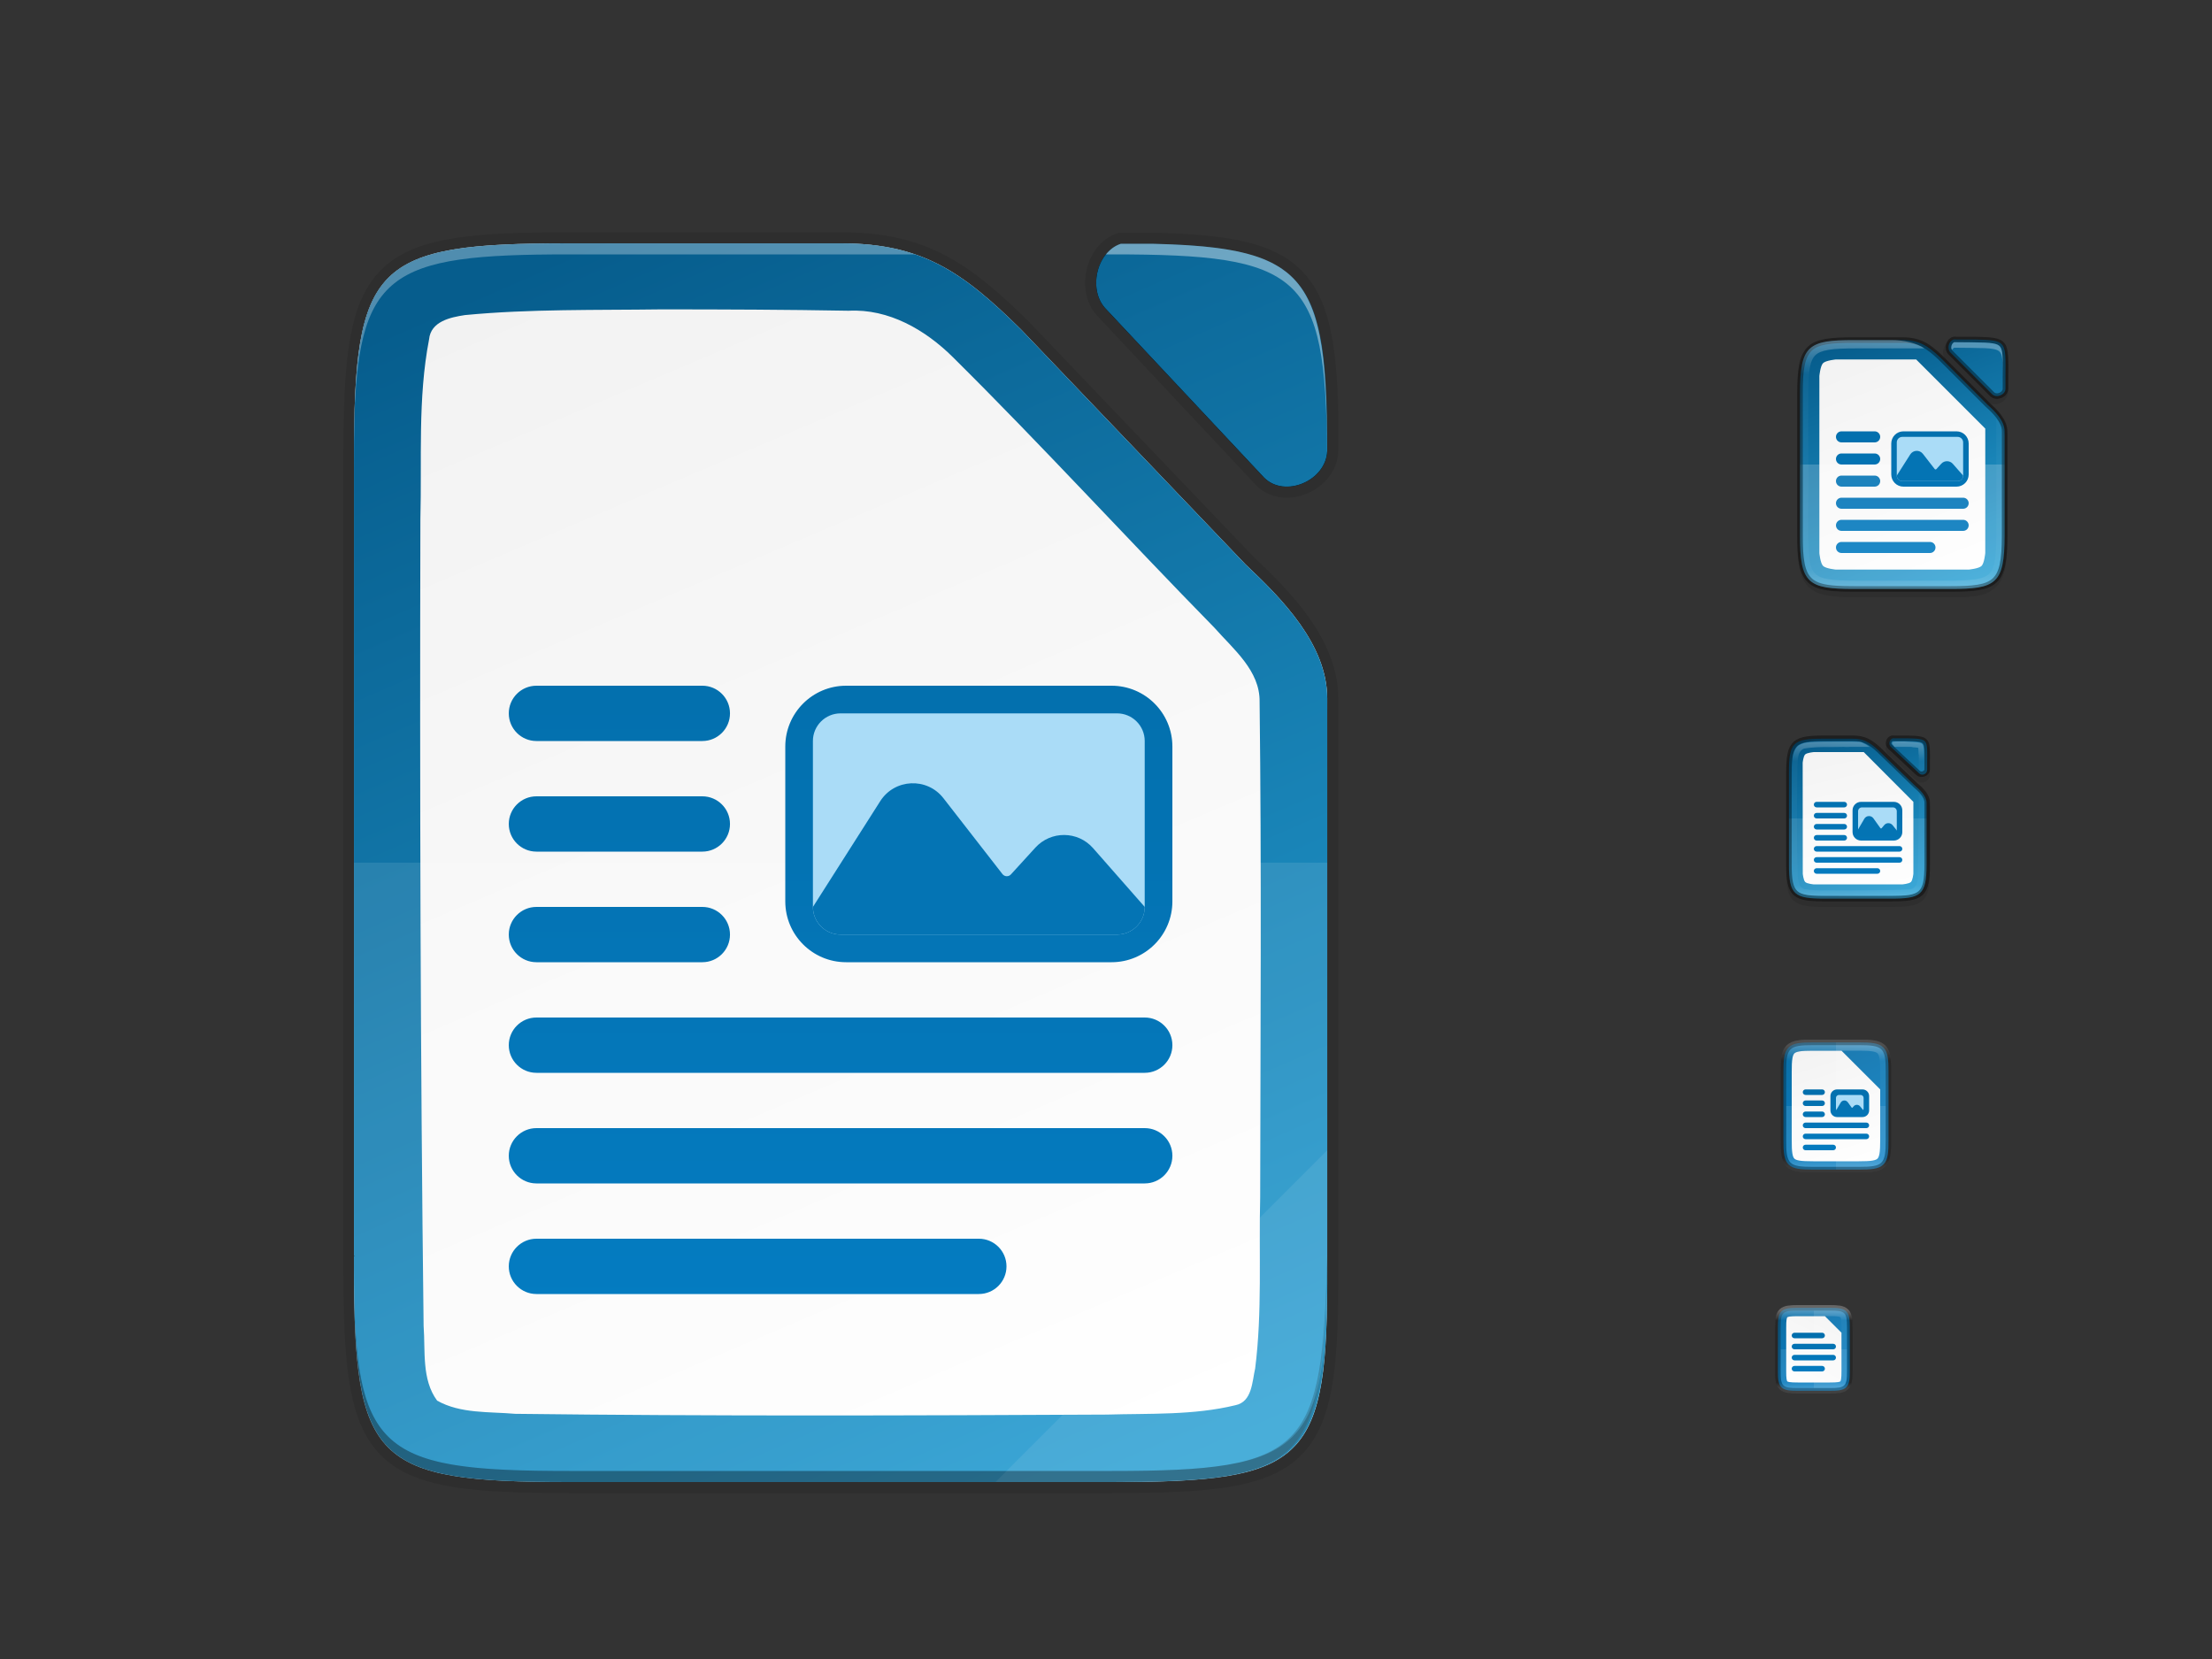 <?xml version="1.0" encoding="UTF-8" standalone="no"?>
<!DOCTYPE svg PUBLIC "-//W3C//DTD SVG 1.1//EN" "http://www.w3.org/Graphics/SVG/1.1/DTD/svg11.dtd">
<svg width="100%" height="100%" viewBox="0 0 400 300" version="1.1" xmlns="http://www.w3.org/2000/svg" xmlns:xlink="http://www.w3.org/1999/xlink" xml:space="preserve" xmlns:serif="http://www.serif.com/" style="fill-rule:evenodd;clip-rule:evenodd;">
    <rect x="0" y="0" width="400" height="300" fill="#333333" stroke="none"/>
    <g id="Icon">
        <g transform="matrix(1,0,0,1,-421,-292)">
            <path d="M763.288,425.996C763.205,425.996 763.132,426.003 763.071,426.011L763.034,426.017L762.997,426.029C761.976,426.334 761.642,427.697 762.45,428.398L762.45,428.4L767.54,433.166L767.546,433.17C767.987,433.562 768.582,433.568 769.054,433.389C769.526,433.209 769.971,432.794 769.995,432.199L769.995,430.834C770.001,429.797 770.02,429.012 769.977,428.379C769.935,427.745 769.834,427.23 769.505,426.826C769.176,426.421 768.676,426.233 768.075,426.14C767.474,426.047 766.723,426.029 765.714,426.008L763.438,426.008C763.39,426.003 763.343,425.996 763.288,425.996ZM756.03,425.998L751.075,426C748.276,426 746.5,426.102 745.356,427.133C745.114,427.352 744.925,427.608 744.768,427.877C744.757,427.897 744.712,427.955 744.657,428.064C744.566,428.245 744.486,428.437 744.419,428.641C744.352,428.842 744.294,429.059 744.245,429.291C744.196,429.521 744.158,429.762 744.126,430.019L744.126,430.021C744.061,430.537 744.026,431.112 744.01,431.758C744.003,432.08 743.999,432.42 744.001,432.781L744.001,449.221C743.999,449.58 744.002,449.919 744.01,450.242C744.026,450.888 744.061,451.464 744.126,451.98C744.158,452.238 744.196,452.479 744.245,452.709C744.342,453.169 744.476,453.576 744.657,453.935C744.838,454.296 745.07,454.611 745.356,454.869C745.5,454.998 745.657,455.112 745.823,455.213C746.156,455.415 746.532,455.563 746.952,455.674L746.952,455.676C748.001,455.951 749.326,456 751.075,456L762.93,456C763.626,456 764.253,455.99 764.821,455.963L764.823,455.963C765.062,455.951 765.281,455.934 765.493,455.916L765.497,455.916C765.503,455.915 765.549,455.912 765.587,455.91L765.6,455.91C765.616,455.909 765.615,455.91 765.634,455.908L765.636,455.908C766.15,455.859 766.61,455.785 767.024,455.678C767.23,455.624 767.43,455.562 767.62,455.486C767.809,455.411 767.985,455.323 768.149,455.224C768.315,455.125 768.471,455.012 768.614,454.885C768.743,454.77 768.855,454.645 768.956,454.519L768.983,454.492L768.999,454.472L769.005,454.464L769.007,454.46L769.015,454.452L769.023,454.439C769.023,454.439 769.031,454.423 769.035,454.415C769.038,454.411 769.044,454.407 769.046,454.403C769.046,454.404 769.039,454.406 769.038,454.407C769.048,454.389 769.056,454.377 769.064,454.361C769.058,454.373 769.054,454.384 769.052,454.388C769.147,454.256 769.24,454.119 769.318,453.968C769.41,453.789 769.49,453.599 769.558,453.4C769.627,453.199 769.684,452.987 769.734,452.761C769.784,452.534 769.825,452.295 769.859,452.042C769.89,451.813 769.913,451.57 769.933,451.323L769.935,451.321L769.935,451.317C769.934,451.336 769.94,451.308 769.945,451.235L769.945,451.233C769.947,451.203 769.949,451.171 769.945,451.227L769.945,451.223C769.986,450.659 770.002,450.034 770.004,449.333L770.004,438.141C769.997,436.58 768.683,435.451 767.736,434.637L767.726,434.629L767.724,434.627L761.013,428.153L761.005,428.147C759.462,426.756 758.211,425.996 756.031,425.996L756.03,425.998Z" style="fill-opacity:0.1;fill-rule:nonzero;"/>
        </g>
        <g transform="matrix(1,0,0,1,-421,-292)">
            <path d="M753.813,426.594C751.603,426.681 749.385,426.503 747.201,426.879C745.819,427.103 745.6,428.703 745.598,429.848C745.506,436.469 745.515,443.135 745.592,449.775C745.611,451.019 745.723,452.794 747.203,453.141C749.057,453.58 750.97,453.329 752.857,453.416C757.316,453.373 761.785,453.494 766.226,453.275C767.548,453.183 768.179,451.86 768.236,450.684C768.43,446.122 768.324,441.555 768.353,436.99C767.682,435.651 766.392,434.767 765.41,433.684C763.203,431.588 761.078,429.391 758.748,427.432C757.32,426.361 755.446,426.667 753.812,426.594L753.813,426.594Z" style="fill:url(#_Linear1);fill-rule:nonzero;"/>
        </g>
        <g transform="matrix(1,0,0,1,-421,-292)">
            <path d="M763.434,425.5C763.385,425.5 763.335,425.505 763.286,425.511C762.653,425.704 762.438,426.62 762.926,427.05L768.08,431.879C768.61,432.358 769.463,431.949 769.491,431.253L769.491,429.892C769.513,425.678 769.821,425.598 765.827,425.511L763.584,425.511C763.535,425.504 763.484,425.5 763.434,425.5ZM750.799,425.58C745.262,425.58 744.471,426.163 744.5,431.845L744.5,448.235C744.471,453.918 745.508,454.5 751.045,454.5L762.843,454.5C768.34,454.5 769.372,453.92 769.386,448.347L769.386,437.198C769.38,435.941 768.23,434.88 767.299,434.079L767.291,434.073L760.59,427.598C759.08,426.234 758.036,425.581 755.971,425.581L750.799,425.58ZM758.027,428L766.999,437L766.999,450C766.999,450 766.887,451.178 766.551,451.5C766.215,451.821 764.981,451.928 764.981,451.928L749.017,451.928C749.017,451.928 747.784,451.821 747.448,451.5C747.112,451.178 746.999,450 746.999,450L746.981,429.928C746.981,429.928 747.094,428.75 747.43,428.428C747.766,428.107 748.999,428 748.999,428L758.027,428Z" style="fill:url(#_Linear2);fill-rule:nonzero;"/>
        </g>
        <g transform="matrix(1,0,0,1,-421,-292)">
            <path d="M744.499,440L744.499,448.236C744.47,453.919 745.507,454.5 751.044,454.5L762.843,454.5C768.34,454.5 769.372,453.921 769.386,448.348L769.386,440L744.499,440Z" style="fill:white;fill-opacity:0.1;fill-rule:nonzero;"/>
        </g>
        <g transform="matrix(1,0,0,1,-421,-292)">
            <path d="M774.503,353.373C774.37,353.373 774.247,353.386 774.136,353.403L774.057,353.414L773.981,353.438C773.105,353.717 772.587,354.47 772.417,355.231C772.265,355.909 772.428,356.675 772.93,357.282L772.567,356.918L772.557,356.91L772.555,356.907L772.553,356.91C772.27,356.643 771.996,356.386 771.719,356.143L771.717,356.143L771.715,356.139L771.713,356.137L771.707,356.135C771.436,355.897 771.167,355.674 770.897,355.465L770.891,355.461C770.89,355.461 770.885,355.457 770.885,355.457C770.615,355.249 770.342,355.051 770.058,354.869L770.056,354.869L770.054,354.867L770.05,354.865C769.774,354.688 769.49,354.524 769.193,354.377L769.187,354.375C768.891,354.229 768.583,354.099 768.263,353.988L768.259,353.986L768.255,353.986C767.937,353.877 767.606,353.784 767.261,353.711L767.251,353.711C766.909,353.639 766.554,353.584 766.181,353.549L766.179,353.549C765.802,353.513 765.41,353.498 765.001,353.498L756.732,353.498C752.58,353.498 749.866,353.643 748.079,355.33C747.185,356.174 746.659,357.345 746.366,358.795C746.074,360.245 745.99,361.511 746.001,363.752L746.001,389.25C745.99,391.487 746.074,393.253 746.366,394.701C746.659,396.15 747.185,397.321 748.079,398.166C748.3,398.374 748.543,398.564 748.806,398.732L748.81,398.734L748.816,398.738C748.816,398.738 748.827,398.742 748.828,398.742C749.077,398.899 749.342,399.039 749.624,399.16L749.63,399.162C749.631,399.163 749.633,399.165 749.634,399.166L749.636,399.166C749.637,399.166 749.646,399.169 749.648,399.17C749.934,399.29 750.236,399.397 750.554,399.484L750.558,399.484C750.876,399.572 751.21,399.646 751.564,399.707L751.572,399.707C751.924,399.767 752.29,399.813 752.674,399.852L752.68,399.852C753.064,399.89 753.468,399.92 753.893,399.942L753.905,399.942L753.909,399.944C753.909,399.944 753.983,399.943 753.981,399.944C754.817,399.984 755.726,400 756.735,400L773.774,400C777.897,400 780.09,399.858 781.875,398.197C782.768,397.367 783.299,396.213 783.6,394.787C783.9,393.361 783.997,391.626 784.002,389.427L784.002,370.517C783.993,368.615 782.813,367.128 781.68,365.976C781.303,365.593 780.922,365.243 780.57,364.925L780.285,364.668L780.312,364.668L780.301,364.656L780.299,364.656L780.248,364.605C780.968,365.168 781.888,365.219 782.613,364.924C783.393,364.606 784.115,363.878 784.154,362.863L784.154,360.707C784.162,359.079 784.19,358.34 784.127,357.332C784.063,356.323 783.921,355.482 783.39,354.785C782.86,354.089 782.028,353.756 781.105,353.604C780.182,353.451 779.57,353.425 778.082,353.391L774.725,353.391C774.652,353.384 774.581,353.374 774.504,353.373L774.503,353.373ZM749.931,397.25C749.931,397.25 749.932,397.252 749.933,397.252C749.899,397.255 749.864,397.258 749.864,397.258C749.865,397.258 749.898,397.254 749.931,397.25ZM749.899,399.234C749.904,399.234 749.933,399.238 749.964,399.24C749.938,399.239 749.905,399.236 749.905,399.236L749.899,399.234Z" style="fill-opacity:0.1;fill-rule:nonzero;"/>
        </g>
        <g transform="matrix(1,0,0,1,-421,-292)">
            <path d="M746.096,529C745.377,529 744.794,529.014 744.26,529.104C743.726,529.193 743.192,529.38 742.783,529.787C742.375,530.194 742.187,530.73 742.098,531.266C742.009,531.801 741.997,532.386 742,533.107L742,539.898C741.997,540.617 742.009,541.201 742.098,541.734C742.187,542.27 742.375,542.806 742.783,543.213C743.192,543.62 743.726,543.807 744.26,543.896C744.794,543.986 745.377,544 746.096,544L751.904,544C752.623,544 753.205,543.986 753.738,543.896C754.272,543.807 754.806,543.619 755.213,543.211C755.62,542.803 755.807,542.268 755.897,541.734C755.986,541.201 756,540.619 756,539.898L756,533.102C756,532.381 755.986,531.799 755.897,531.266C755.807,530.732 755.62,530.197 755.213,529.789C754.806,529.381 754.272,529.193 753.738,529.104C753.205,529.014 752.623,529 751.904,529L746.096,529Z" style="fill-opacity:0.1;fill-rule:nonzero;"/>
        </g>
        <g transform="matrix(1,0,0,1,-421,-292)">
            <path d="M761.676,354.606C758.244,354.672 754.81,354.537 751.395,354.783C750.073,355.014 748.653,355.621 748.227,357.022C747.348,359.233 747.734,361.549 747.611,363.875C747.614,373.34 747.528,382.808 747.678,392.272C747.734,394.018 748.27,396.281 750.182,396.893C752.628,397.675 755.23,397.298 757.752,397.428C764.379,397.435 771.021,397.524 777.635,397.32C779.193,397.139 781.177,396.773 781.719,395.057C782.553,392.984 782.311,390.773 782.453,388.596C782.579,382.249 782.483,375.862 782.473,369.498C781.723,367.561 780.005,366.343 778.664,364.863C775.614,361.889 772.726,358.736 769.48,355.971C768.344,355.016 766.877,354.567 765.4,354.631C764.159,354.596 762.917,354.604 761.676,354.606Z" style="fill:url(#_Linear3);fill-rule:nonzero;"/>
        </g>
        <g transform="matrix(1,0,0,1,-421,-292)">
            <path d="M774.5,353.375C774.426,353.375 774.353,353.382 774.279,353.393C773.339,353.692 773.019,355.117 773.744,355.787L781.258,363.301C782.044,364.047 783.611,363.41 783.652,362.326L783.652,360.209C783.686,353.651 783.994,353.527 778.057,353.393L774.723,353.393C774.649,353.381 774.574,353.375 774.5,353.375ZM756.23,353.5C747.999,353.5 746.457,354.406 746.5,363.248L746.5,388.752C746.457,397.594 747.999,398.5 756.23,398.5L773.77,398.5C781.942,398.5 783.475,397.598 783.496,388.926L783.496,370.021C783.487,368.066 781.778,366.415 780.395,365.168L780.383,365.158L771.865,356.639C769.621,354.517 768.069,353.5 764.998,353.5L756.23,353.5ZM767.5,357L780,369.5L780,392C780,392 779.833,393.833 779.333,394.333C778.833,394.833 777,395 777,395L753,395C753,395 751.167,394.833 750.667,394.333C750.167,393.833 750,392 750,392L750,360C750,360 750.167,358.167 750.667,357.667C751.167,357.167 753,357 753,357L767.5,357Z" style="fill:url(#_Linear4);fill-rule:nonzero;"/>
        </g>
        <g transform="matrix(1,0,0,1,-421,-292)">
            <path d="M751.904,528.5C752.615,528.5 753.178,528.515 753.656,528.596C754.135,528.676 754.553,528.833 754.863,529.143C755.174,529.452 755.331,529.869 755.41,530.348C755.49,530.827 755.503,531.391 755.5,532.104L755.5,539.898C755.503,540.61 755.49,541.174 755.41,541.652C755.331,542.131 755.174,542.548 754.863,542.857C754.553,543.167 754.135,543.324 753.656,543.404C753.178,543.485 752.615,543.5 751.904,543.5L746.096,543.5C745.385,543.5 744.823,543.485 744.346,543.404C743.868,543.324 743.45,543.167 743.141,542.857C742.831,542.548 742.676,542.131 742.596,541.652C742.516,541.174 742.5,540.61 742.5,539.898L742.5,532.102C742.5,531.39 742.516,530.826 742.596,530.348C742.676,529.869 742.831,529.452 743.141,529.143C743.45,528.833 743.868,528.676 744.346,528.596C744.823,528.515 745.385,528.5 746.096,528.5L751.904,528.5Z" style="fill:url(#_Linear5);fill-rule:nonzero;"/>
        </g>
        <g transform="matrix(1,0,0,1,-421,-292)">
            <path d="M757.135,480.5C758.246,480.5 759.121,480.526 759.842,480.646C760.562,480.767 761.152,480.995 761.584,481.426C762.015,481.856 762.243,482.446 762.363,483.166C762.483,483.887 762.505,484.763 762.5,485.877L762.5,498.125C762.505,499.238 762.483,500.114 762.363,500.834C762.243,501.554 762.015,502.144 761.584,502.574C761.152,503.005 760.562,503.233 759.842,503.354C759.121,503.474 758.246,503.5 757.135,503.5L748.865,503.5C747.753,503.5 746.879,503.474 746.16,503.354C745.441,503.233 744.854,503.005 744.424,502.574C743.993,502.143 743.767,501.556 743.646,500.836C743.526,500.116 743.5,499.239 743.5,498.125L743.5,485.875C743.5,484.761 743.525,483.884 743.646,483.164C743.767,482.444 743.993,481.857 744.424,481.426C744.854,480.995 745.441,480.767 746.16,480.646C746.879,480.526 747.753,480.5 748.865,480.5L757.135,480.5Z" style="fill:url(#_Linear6);fill-rule:nonzero;"/>
        </g>
        <g transform="matrix(1,0,0,1,-421,-292)">
            <path d="M746.096,530C745.407,530 744.912,530.021 744.592,530.074C744.288,530.125 744.209,530.192 744.196,530.205C744.183,530.218 744.121,530.291 744.071,530.594C744.018,530.912 743.998,531.406 744.001,532.096L744.001,539.904C743.998,540.594 744.018,541.089 744.071,541.406C744.121,541.71 744.183,541.782 744.196,541.795C744.209,541.808 744.288,541.875 744.592,541.926C744.912,541.98 745.407,542 746.096,542L751.905,542C752.594,542 753.088,541.979 753.407,541.926C753.711,541.875 753.787,541.807 753.797,541.797C753.809,541.786 753.875,541.711 753.926,541.404C753.98,541.085 754,540.589 754,539.899L754,533L751,530L746.096,530Z" style="fill:url(#_Linear7);fill-rule:nonzero;"/>
        </g>
        <g transform="matrix(1,0,0,1,-421,-292)">
            <path d="M748.866,482C747.777,482 746.965,482.031 746.407,482.125C745.858,482.217 745.61,482.354 745.475,482.488C745.341,482.622 745.209,482.865 745.118,483.412C745.025,483.968 744.996,484.779 745.001,485.869L745.001,498.131C744.996,499.221 745.025,500.033 745.118,500.588C745.209,501.135 745.341,501.378 745.475,501.512C745.61,501.646 745.858,501.783 746.407,501.875C746.965,501.969 747.777,502 748.866,502L757.135,502C758.224,502 759.036,501.969 759.592,501.875C760.139,501.783 760.38,501.648 760.514,501.514C760.648,501.379 760.783,501.137 760.876,500.588C760.969,500.03 761.001,499.216 761.001,498.125L761.001,489L754,482L748.866,482Z" style="fill:url(#_Linear8);fill-rule:nonzero;"/>
        </g>
        <g transform="matrix(1,0,0,1,-421,-292)">
            <path d="M744,492L744,498.125C743.979,502.546 744.454,503 748.866,503L757.135,503C761.547,503 762,502.546 762,498.125L762,492L744,492Z" style="fill:white;fill-opacity:0.1;fill-rule:nonzero;"/>
        </g>
        <g transform="matrix(1,0,0,1,-421,-292)">
            <path d="M749,529L749,543L751.905,543C754.712,543 755,542.712 755,539.898L755,532.102C755,529.288 754.712,529 751.905,529L749,529Z" style="fill:white;fill-opacity:0.1;fill-rule:nonzero;"/>
        </g>
        <g transform="matrix(1,0,0,1,-421,-292)">
            <path d="M743,536L743,539.898C742.987,542.712 743.288,543 746.096,543L751.905,543C754.712,543 755,542.712 755,539.898L755,536L743,536Z" style="fill:white;fill-opacity:0.1;fill-rule:nonzero;"/>
        </g>
        <g transform="matrix(1,0,0,1,-421,-292)">
            <path d="M753,480.5L753,503.5L757.135,503.5C758.246,503.5 759.122,503.474 759.842,503.354C760.562,503.233 761.152,503.005 761.584,502.574C762.016,502.144 762.244,501.554 762.363,500.834C762.483,500.114 762.505,499.238 762.5,498.125L762.5,485.877C762.505,484.763 762.483,483.887 762.363,483.166C762.244,482.446 762.016,481.856 761.584,481.426C761.152,480.995 760.562,480.767 759.842,480.646C759.122,480.526 758.246,480.5 757.135,480.5L753,480.5Z" style="fill:white;fill-opacity:0.1;fill-rule:nonzero;"/>
        </g>
        <g transform="matrix(1,0,0,1,-421,-292)">
            <path d="M746.501,376L746.501,388.752C746.458,397.594 748,398.5 756.231,398.5L773.77,398.5C781.943,398.5 783.476,397.598 783.497,388.926L783.497,376L746.501,376Z" style="fill:white;fill-opacity:0.1;fill-rule:nonzero;"/>
        </g>
        <g transform="matrix(1,0,0,1,-421,-292)">
            <path d="M754,370C753.448,370 753,370.448 753,371C753,371.552 753.448,372 754,372L760,372C760.553,372 761,371.552 761,371C761,370.448 760.553,370 760,370L754,370ZM754,374C753.448,374 753,374.448 753,375C753,375.552 753.448,376 754,376L760,376C760.553,376 761,375.552 761,375C761,374.448 760.553,374 760,374L754,374ZM754,378C753.448,378 753,378.448 753,379C753,379.552 753.448,380 754,380L760,380C760.553,380 761,379.552 761,379C761,378.448 760.553,378 760,378L754,378ZM754,382C753.448,382 753,382.448 753,383C753,383.552 753.448,384 754,384L776,384C776.553,384 777,383.552 777,383C777,382.448 776.553,382 776,382L754,382ZM754,386C753.448,386 753,386.448 753,387C753,387.552 753.448,388 754,388L776,388C776.553,388 777,387.552 777,387C777,386.448 776.553,386 776,386L754,386ZM754,390C753.448,390 753,390.448 753,391C753,391.552 753.448,392 754,392L770,392C770.553,392 771,391.552 771,391C771,390.448 770.553,390 770,390L754,390Z" style="fill:url(#_Linear9);fill-rule:nonzero;"/>
        </g>
        <g transform="matrix(1,0,0,1,-421,-292)">
            <path d="M747,376L747,388.252C746.957,397.094 747.907,398 756.731,398L773.27,398C782.094,398 783,397.094 783,388.252L783,376L747,376Z" style="fill:white;fill-opacity:0.1;fill-rule:nonzero;"/>
        </g>
        <g transform="matrix(1,0,0,1,-421,-292)">
            <path d="M749.5,437C749.223,437 749,437.224 749,437.5C749,437.776 749.223,438 749.5,438L754.5,438C754.776,438 755,437.776 755,437.5C755,437.224 754.776,437 754.5,437L749.5,437ZM749.5,439C749.223,439 749,439.224 749,439.5C749,439.776 749.223,440 749.5,440L754.5,440C754.776,440 755,439.776 755,439.5C755,439.224 754.776,439 754.5,439L749.5,439ZM749.5,441C749.223,441 749,441.224 749,441.5C749,441.776 749.223,442 749.5,442L754.5,442C754.776,442 755,441.776 755,441.5C755,441.224 754.776,441 754.5,441L749.5,441ZM749.5,443C749.223,443 749,443.224 749,443.5C749,443.776 749.223,444 749.5,444L754.5,444C754.776,444 755,443.776 755,443.5C755,443.224 754.776,443 754.5,443L749.5,443ZM749.5,445C749.223,445 749,445.224 749,445.5C749,445.776 749.223,446 749.5,446L764.5,446C764.776,446 765,445.776 765,445.5C765,445.224 764.776,445 764.5,445L749.5,445ZM749.5,447C749.223,447 749,447.224 749,447.5C749,447.776 749.223,448 749.5,448L764.5,448C764.776,448 765,447.776 765,447.5C765,447.224 764.776,447 764.5,447L749.5,447ZM749.5,449C749.223,449 749,449.224 749,449.5C749,449.776 749.223,450 749.5,450L760.5,450C760.776,450 761,449.776 761,449.5C761,449.224 760.776,449 760.5,449L749.5,449Z" style="fill:url(#_Linear10);fill-rule:nonzero;"/>
        </g>
        <g transform="matrix(1,0,0,1,-421,-292)">
            <path d="M747.5,489C747.224,489 747,489.224 747,489.5C747,489.776 747.224,490 747.5,490L750.5,490C750.777,490 751,489.776 751,489.5C751,489.224 750.777,489 750.5,489L747.5,489ZM747.5,491C747.224,491 747,491.224 747,491.5C747,491.776 747.224,492 747.5,492L750.5,492C750.777,492 751,491.776 751,491.5C751,491.224 750.777,491 750.5,491L747.5,491ZM747.5,493C747.224,493 747,493.224 747,493.5C747,493.776 747.224,494 747.5,494L750.5,494C750.777,494 751,493.776 751,493.5C751,493.224 750.777,493 750.5,493L747.5,493ZM747.5,495C747.224,495 747,495.224 747,495.5C747,495.776 747.224,496 747.5,496L758.5,496C758.777,496 759,495.776 759,495.5C759,495.224 758.777,495 758.5,495L747.5,495ZM747.5,497C747.224,497 747,497.224 747,497.5C747,497.776 747.224,498 747.5,498L758.5,498C758.777,498 759,497.776 759,497.5C759,497.224 758.777,497 758.5,497L747.5,497ZM747.5,499C747.224,499 747,499.224 747,499.5C747,499.776 747.224,500 747.5,500L752.5,500C752.777,500 753,499.776 753,499.5C753,499.224 752.777,499 752.5,499L747.5,499Z" style="fill:url(#_Linear11);fill-rule:nonzero;"/>
        </g>
        <g transform="matrix(1,0,0,1,-421,-292)">
            <path d="M745.5,533C745.224,533 745,533.224 745,533.5C745,533.776 745.224,534 745.5,534L750.5,534C750.777,534 751,533.776 751,533.5C751,533.224 750.777,533 750.5,533L745.5,533ZM745.5,535C745.224,535 745,535.224 745,535.5C745,535.776 745.224,536 745.5,536L752.5,536C752.777,536 753,535.776 753,535.5C753,535.224 752.777,535 752.5,535L745.5,535ZM745.5,537C745.224,537 745,537.224 745,537.5C745,537.776 745.224,538 745.5,538L752.5,538C752.777,538 753,537.776 753,537.5C753,537.224 752.777,537 752.5,537L745.5,537ZM745.5,539C745.224,539 745,539.224 745,539.5C745,539.776 745.224,540 745.5,540L750.5,540C750.777,540 751,539.776 751,539.5C751,539.224 750.777,539 750.5,539L745.5,539Z" style="fill:url(#_Linear12);fill-rule:nonzero;"/>
        </g>
        <g transform="matrix(1,0,0,1,-421,-292)">
            <path d="M756.232,353.5C752.117,353.5 749.673,353.727 748.264,355.059C747.976,355.33 747.742,355.66 747.535,356.031C747.488,356.115 747.434,356.188 747.391,356.277C747.39,356.278 747.391,356.279 747.391,356.279C747.274,356.521 747.172,356.783 747.082,357.068C746.992,357.354 746.912,357.662 746.846,357.994C746.779,358.326 746.723,358.682 746.678,359.064C746.586,359.829 746.536,360.697 746.514,361.682C746.503,362.174 746.499,362.695 746.502,363.248L746.502,388.752C746.499,389.305 746.503,389.826 746.514,390.318C746.536,391.303 746.586,392.171 746.678,392.936C746.723,393.318 746.779,393.674 746.846,394.006C746.979,394.67 747.158,395.238 747.391,395.723C747.624,396.207 747.911,396.608 748.264,396.941C748.44,397.108 748.632,397.257 748.842,397.391C749.261,397.658 749.751,397.863 750.318,398.02C750.319,398.02 750.319,398.019 750.32,398.02C751.742,398.411 753.661,398.5 756.232,398.5L773.771,398.5C774.793,398.5 775.711,398.485 776.535,398.443C776.876,398.426 777.19,398.401 777.5,398.373C777.565,398.367 777.638,398.366 777.701,398.359C777.702,398.359 777.704,398.36 777.705,398.359C778.436,398.287 779.08,398.179 779.645,398.025C779.927,397.948 780.191,397.86 780.436,397.758C780.68,397.655 780.906,397.538 781.115,397.406C781.324,397.275 781.516,397.129 781.692,396.965C781.847,396.82 781.988,396.657 782.119,396.484C782.136,396.462 782.157,396.445 782.174,396.422C782.175,396.42 782.177,396.418 782.178,396.416C782.322,396.218 782.45,396.001 782.567,395.766C782.684,395.527 782.787,395.269 782.879,394.988C782.971,394.708 783.051,394.406 783.119,394.08C783.188,393.754 783.245,393.404 783.293,393.029C783.336,392.695 783.368,392.332 783.397,391.957C783.4,391.912 783.407,391.872 783.41,391.826C783.411,391.82 783.41,391.813 783.41,391.807C783.469,390.956 783.496,390.002 783.498,388.926L783.498,370.021C783.489,368.066 781.781,366.415 780.397,365.168L780.385,365.158L771.867,356.639C769.623,354.517 768.071,353.5 765,353.5L756.232,353.5Z" style="fill:none;fill-rule:nonzero;stroke:black;stroke-opacity:0.4;stroke-width:1px;"/>
        </g>
        <g transform="matrix(1,0,0,1,-421,-292)">
            <path d="M774.499,353.375C774.425,353.375 774.352,353.382 774.279,353.393C773.338,353.693 773.019,355.116 773.744,355.786L781.258,363.301C782.044,364.047 783.611,363.41 783.652,362.327L783.652,360.209C783.686,353.651 783.995,353.528 778.058,353.393L774.722,353.393C774.649,353.382 774.573,353.375 774.499,353.375Z" style="fill:none;fill-rule:nonzero;stroke:black;stroke-opacity:0.4;stroke-width:1px;"/>
        </g>
        <g transform="matrix(1,0,0,1,-421,-292)">
            <path d="M756.232,353.5C748.001,353.5 746.459,354.406 746.502,363.248L746.502,388.752C746.459,397.594 748.001,398.5 756.232,398.5L773.772,398.5C781.944,398.5 783.477,397.598 783.498,388.926L783.498,371.022C783.492,369.808 782.832,368.712 782,367.756L782,388.252C782,390.445 781.939,392.123 781.734,393.34C781.53,394.557 781.206,395.264 780.736,395.734C780.267,396.205 779.562,396.53 778.348,396.734C777.133,396.939 775.458,397 773.27,397L756.73,397C754.542,397 752.865,396.939 751.647,396.734C750.428,396.53 749.718,396.205 749.246,395.734C748.775,395.264 748.45,394.558 748.248,393.342C748.046,392.126 747.989,390.448 748,388.256L748,363.744C747.989,361.552 748.046,359.874 748.248,358.658C748.45,357.442 748.775,356.736 749.246,356.266C749.718,355.795 750.43,355.47 751.648,355.266C752.867,355.061 754.542,355 756.73,355L769,355C767.598,353.999 765.201,353.5 763.078,353.5L756.232,353.5Z" style="fill:url(#_Linear13);fill-rule:nonzero;"/>
        </g>
        <g transform="matrix(1,0,0,1,-421,-292)">
            <path d="M774.356,353.877L774.211,353.998C773.922,354.241 773.778,354.747 773.893,355.109C773.9,355.131 773.963,355.203 774.008,355.26C774.064,355.159 774.129,355.067 774.211,354.998L774.356,354.877L777.074,354.902C779.782,354.928 780.584,354.962 781.34,355.088C782.707,355.316 783.018,355.746 783.131,357.562C783.155,357.956 783.163,359.115 783.166,360.199C783.173,358.732 783.166,357.119 783.131,356.562C783.018,354.746 782.707,354.316 781.34,354.088C780.584,353.962 779.782,353.928 777.074,353.902L774.356,353.877Z" style="fill:white;fill-opacity:0.3;fill-rule:nonzero;"/>
        </g>
        <g transform="matrix(1,0,0,1,-421,-292)">
            <path d="M748.866,481C744.454,481 743.979,481.453 744.001,485.874L744.001,498.126C743.979,502.547 744.454,503 748.866,503L757.135,503C761.547,503 762.001,502.547 762.001,498.126L762.001,485.874C762.001,481.453 761.547,481 757.135,481L748.866,481Z" style="fill:none;fill-rule:nonzero;stroke:url(#_Linear14);stroke-width:2px;"/>
        </g>
        <g transform="matrix(1,0,0,1,-421,-292)">
            <path d="M748.866,480.5C747.754,480.5 746.879,480.526 746.159,480.646C745.439,480.767 744.848,480.995 744.417,481.426C743.985,481.856 743.757,482.446 743.637,483.166C743.517,483.887 743.495,484.763 743.501,485.877L743.501,498.125C743.496,499.238 743.517,500.114 743.637,500.834C743.757,501.554 743.985,502.144 744.417,502.574C744.848,503.005 745.439,503.233 746.159,503.354C746.879,503.474 747.754,503.5 748.866,503.5L757.135,503.5C758.247,503.5 759.122,503.474 759.84,503.354C760.559,503.233 761.147,503.005 761.577,502.574C762.007,502.143 762.233,501.556 762.354,500.836C762.475,500.116 762.5,499.239 762.5,498.125L762.5,485.875C762.5,484.761 762.475,483.884 762.354,483.164C762.233,482.444 762.007,481.857 761.577,481.426C761.147,480.995 760.559,480.767 759.84,480.646C759.122,480.526 758.247,480.5 757.135,480.5L748.866,480.5Z" style="fill:none;fill-rule:nonzero;stroke:black;stroke-opacity:0.3;stroke-width:1px;"/>
        </g>
        <g transform="matrix(1,0,0,1,-421,-292)">
            <path d="M746.096,528.5C745.386,528.5 744.823,528.515 744.344,528.596C743.866,528.676 743.448,528.833 743.137,529.143C742.827,529.452 742.67,529.869 742.59,530.348C742.511,530.827 742.497,531.391 742.501,532.104L742.501,539.898C742.498,540.61 742.511,541.174 742.59,541.652C742.67,542.131 742.827,542.548 743.137,542.857C743.448,543.167 743.866,543.324 744.344,543.404C744.823,543.485 745.386,543.5 746.096,543.5L751.905,543.5C752.615,543.5 753.177,543.485 753.655,543.404C754.132,543.324 754.551,543.167 754.86,542.857C755.169,542.548 755.325,542.131 755.405,541.652C755.485,541.174 755.501,540.61 755.501,539.898L755.501,532.102C755.501,531.39 755.485,530.826 755.405,530.348C755.325,529.869 755.169,529.452 754.86,529.143C754.551,528.833 754.132,528.676 753.655,528.596C753.177,528.515 752.615,528.5 751.905,528.5L746.096,528.5Z" style="fill:none;fill-rule:nonzero;stroke:black;stroke-opacity:0.3;stroke-width:1px;"/>
        </g>
        <g transform="matrix(1,0,0,1,-421,-292)">
            <path d="M746.097,529C743.289,529 742.987,529.288 743.001,532.102L743.001,539.898C742.987,542.712 743.289,543 746.097,543L751.904,543C754.712,543 755,542.712 755,539.898L755,532.102C755,529.288 754.712,529 751.904,529L746.097,529Z" style="fill:none;fill-rule:nonzero;stroke:url(#_Linear15);stroke-width:2px;"/>
        </g>
        <g transform="matrix(1,0,0,1,-421,-292)">
            <path d="M763.287,425.492C763.236,425.492 763.186,425.497 763.136,425.504C762.498,425.694 762.281,426.6 762.773,427.025L767.873,431.799C768.406,432.273 769.469,431.868 769.498,431.18L769.498,429.834C769.52,425.667 769.73,425.589 765.701,425.504L763.437,425.504C763.387,425.497 763.337,425.492 763.287,425.492ZM751.074,425.496C748.292,425.496 746.64,425.642 745.687,426.5C745.493,426.675 745.335,426.888 745.195,427.127C745.163,427.181 745.126,427.23 745.097,427.287C745.019,427.443 744.949,427.613 744.888,427.797C744.827,427.981 744.773,428.179 744.728,428.393C744.683,428.607 744.646,428.836 744.615,429.082C744.553,429.575 744.518,430.135 744.504,430.77C744.497,431.087 744.494,431.423 744.496,431.779L744.496,448.221C744.494,448.577 744.496,448.913 744.504,449.23C744.518,449.865 744.553,450.425 744.615,450.918C744.646,451.164 744.683,451.393 744.728,451.607C744.818,452.036 744.94,452.4 745.097,452.713C745.255,453.025 745.449,453.285 745.687,453.5C745.806,453.607 745.936,453.703 746.078,453.789C746.361,453.961 746.692,454.094 747.076,454.195C748.037,454.447 749.336,454.504 751.074,454.504L762.929,454.504C763.62,454.504 764.239,454.493 764.797,454.467C765.027,454.456 765.24,454.44 765.449,454.422C765.492,454.418 765.543,454.418 765.586,454.414L765.588,454.414C766.082,454.367 766.517,454.296 766.898,454.197C767.089,454.147 767.268,454.091 767.433,454.025C767.599,453.959 767.751,453.883 767.892,453.799C768.034,453.714 768.164,453.619 768.283,453.514C768.388,453.42 768.483,453.316 768.572,453.205C768.583,453.191 768.598,453.179 768.609,453.164C768.61,453.163 768.61,453.161 768.611,453.16C768.708,453.032 768.796,452.894 768.875,452.742C768.954,452.588 769.024,452.421 769.086,452.24C769.148,452.059 769.201,451.864 769.248,451.654C769.294,451.444 769.332,451.218 769.365,450.976C769.394,450.761 769.416,450.527 769.435,450.285C769.437,450.256 769.443,450.231 769.445,450.201C769.446,450.197 769.445,450.193 769.445,450.189C769.485,449.641 769.502,449.026 769.504,448.332L769.504,437.146C769.498,435.886 768.344,434.821 767.408,434.017L767.4,434.011L760.67,427.519C759.153,426.151 758.104,425.496 756.028,425.496L751.074,425.496Z" style="fill:none;fill-rule:nonzero;stroke:black;stroke-opacity:0.4;stroke-width:0.99px;"/>
        </g>
        <g transform="matrix(1,0,0,1,-421,-292)">
            <path d="M764.168,426.075C763.177,426.11 763.141,426.121 763.141,426.411C763.141,426.513 763.292,426.721 763.6,427.057L766.479,427.057C766.638,427.057 766.788,427.088 766.932,427.133C767.255,427.153 767.577,427.182 767.897,427.237C767.923,427.558 767.927,427.885 767.934,428.212C767.96,428.323 767.979,428.437 767.979,428.557L767.979,431.174C768.234,431.387 768.431,431.543 768.469,431.544C768.92,431.556 768.975,431.255 768.932,428.995C768.878,426.19 768.975,426.317 766.775,426.155C765.906,426.091 764.733,426.055 764.168,426.075ZM753.328,426.112C748.161,426.114 747.436,426.175 746.426,426.688C745.822,426.995 745.387,427.753 745.18,428.86C744.936,430.16 744.941,450.285 745.186,451.36C745.597,453.168 746.246,453.691 748.371,453.924C748.863,453.978 753.006,454.011 757.578,453.997C765.019,453.974 765.969,453.949 766.641,453.757C767.848,453.41 768.317,452.955 768.666,451.794C768.845,451.2 768.878,450.109 768.92,443.51C768.968,435.954 768.967,436.906 768.701,436.358C768.628,436.206 768.363,435.895 767.979,435.483L767.979,439.557C767.979,439.681 767.958,439.799 767.93,439.914C767.955,443.746 767.887,446.59 767.807,450.387C767.901,451.376 767.543,452.597 766.434,452.817C762.255,453.03 758.036,452.978 753.828,453.007C751.735,452.935 749.61,453.14 747.537,452.805C746.329,452.715 746.166,451.373 746.071,450.428C745.895,443.85 745.94,437.146 746.03,430.54C746.115,429.448 745.992,427.882 747.211,427.376C749.577,426.953 751.996,427.154 754.387,427.063C754.998,427.098 754.677,427.078 755.329,427.075C755.388,427.068 755.446,427.057 755.507,427.057L759.099,427.057C758.672,426.748 758.309,426.529 757.931,426.374C757.321,426.123 758.056,426.11 753.328,426.112Z" style="fill:url(#_Linear16);fill-rule:nonzero;"/>
        </g>
        <g transform="matrix(1,0,0,1,-421,-292)">
            <path d="M523.927,338C488.63,338 485.005,341.626 485.005,376.994L485.005,521.006C485.005,556.374 488.63,560 523.927,560L622.083,560C657.38,560 661.178,556.374 661.005,521.006L661.005,420.24C660.961,410.507 652.826,402.285 646.243,396.078L646.194,396.027L605.671,353.619C594.994,343.058 587.613,338 573.005,338L523.927,338ZM620.909,338.09C618.74,340.866 618.524,345.493 621.118,348.002L649.614,378.389C653.338,382.084 660.731,378.958 660.995,373.611C660.88,344.027 656.853,338.735 629.636,338.09L620.909,338.09Z" style="fill-rule:nonzero;"/>
        </g>
        <g transform="matrix(1,0,0,1,-421,-292)">
            <path d="M523.927,337C488.63,337 485.005,340.626 485.005,375.994L485.005,521.006C485.005,556.374 488.63,560 523.927,560L622.083,560C657.38,560 661.178,556.374 661.005,521.006L661.005,419.24C660.961,409.507 652.826,401.285 646.243,395.078L646.194,395.027L605.671,352.619C594.994,342.058 587.613,337 573.005,337L523.927,337ZM621.896,337.09C618.856,339.592 618.175,345.156 621.118,348.002L649.614,378.389C653.343,382.089 660.754,378.95 660.999,373.59C660.967,343.141 657.15,337.743 629.636,337.09L621.896,337.09Z" style="fill-rule:nonzero;"/>
        </g>
        <g transform="matrix(1,0,0,1,-421,-292)">
            <path d="M523.927,336C521.751,336 519.701,336.015 517.759,336.049C488.277,336.577 485.091,341.836 485.091,374.994L485.091,521.006C485.091,554.164 488.277,559.423 517.759,559.951C519.701,559.985 521.751,560 523.927,560L622.083,560C624.289,560 626.372,559.986 628.339,559.951C657.839,559.423 661.167,554.163 661.005,521.006L661.005,418.24C660.961,408.507 652.826,400.285 646.243,394.078L646.194,394.027L605.671,351.619C594.994,341.058 587.613,336 573.005,336L523.927,336ZM623.659,336.09C619.185,337.582 617.669,344.666 621.118,348.002L649.614,378.389C653.355,382.102 660.808,378.93 661.005,373.537L661.005,366.346C660.367,341.391 655.239,336.695 629.722,336.09L623.659,336.09Z" style="fill:none;fill-rule:nonzero;stroke:black;stroke-opacity:0.1;stroke-width:4px;"/>
        </g>
        <g transform="matrix(1,0,0,1,-421,-292)">
            <path d="M523.927,336C488.63,336 485.005,339.626 485.005,374.994L485.005,521.006C485.005,556.374 488.63,560 523.927,560L622.083,560C657.38,560 661.178,556.374 661.005,521.006L661.005,418.24C660.961,408.507 652.826,400.285 646.243,394.078L646.194,394.027L605.671,351.619C594.994,341.058 587.613,336 573.005,336L523.927,336Z" style="fill:url(#_Linear17);fill-rule:nonzero;"/>
        </g>
        <g transform="matrix(1,0,0,1,-421,-292)">
            <path d="M523.927,336C488.63,336 485.005,339.626 485.005,374.994L485.005,521.006C485.005,556.374 488.63,560 523.927,560L622.083,560C637.525,560 646.939,559.305 652.628,555.562C653.034,555.295 653.423,555.014 653.792,554.715C656.007,552.919 657.568,550.532 658.657,547.369C660.655,541.571 661.064,533.164 661.005,521.006L661.005,418.24C660.961,408.507 652.826,400.285 646.243,394.078L646.194,394.027L605.671,351.619C594.994,341.058 587.613,336 573.005,336L523.927,336ZM623.659,336.09C619.185,337.582 617.669,344.666 621.118,348.002L649.614,378.389C653.348,382.094 660.776,378.942 661.001,373.568C661.049,342.239 657.448,336.75 629.636,336.09L623.659,336.09ZM540.571,347.945C551.945,347.949 563.202,347.986 574.47,348.191C581.708,347.806 588.336,351.645 593.325,356.6C609.431,372.562 624.733,389.314 640.603,405.51C644.019,409.386 648.866,413.273 648.776,418.91C649.138,448.767 648.931,478.629 648.882,508.488C648.617,518.738 649.278,529.184 647.974,539.453C647.427,541.811 647.441,545.489 644.411,546.104C636.822,547.953 628.9,547.574 621.144,547.801C585.598,547.979 549.715,548.1 514.167,547.664C509.462,547.249 504.287,547.67 500.048,545.279C497.221,541.461 497.939,536.276 497.603,531.795C497.02,483.15 496.9,434.489 497.019,385.822C497.302,375.106 496.525,364.054 498.587,353.385C498.895,350.111 502.443,349.377 505.083,348.975C516.871,347.847 528.864,348.107 540.571,347.945Z" style="fill:url(#_Linear18);fill-rule:nonzero;"/>
        </g>
        <g transform="matrix(1,0,0,1,-421,-292)">
            <path d="M485.005,448L485.005,521.007C484.832,556.375 488.631,560 523.927,560L622.084,560C657.38,560 660.087,556.363 661.005,521.007L661.005,448L485.005,448Z" style="fill:white;fill-opacity:0.1;fill-rule:nonzero;"/>
        </g>
        <g transform="matrix(1,0,0,1,-421,-292)">
            <path d="M485.005,519.006L485.005,521.006C484.832,556.374 488.631,560 523.927,560L622.084,560C657.38,560 660.087,556.362 661.005,521.006L661.005,519.006C660.087,554.362 657.38,558 622.084,558L523.927,558C488.631,558 484.832,554.374 485.005,519.006Z" style="fill-opacity:0.2;fill-rule:nonzero;"/>
        </g>
        <g transform="matrix(1,0,0,1,-421,-292)">
            <path d="M601.005,560L661.005,500L661.005,522.484C660.953,556.48 657.203,560 622.831,560L601.005,560Z" style="fill:white;fill-opacity:0.08;fill-rule:nonzero;"/>
        </g>
        <g transform="matrix(1,0,0,1,-421,-292)">
            <path d="M518.005,416C515.244,416 513.005,418.239 513.005,421C513.005,423.761 515.244,426 518.005,426L548.005,426C550.766,426 553.005,423.761 553.005,421C553.005,418.239 550.766,416 548.005,416L518.005,416ZM574.005,416C567.93,416 563.005,420.925 563.005,427L563.005,455C563.005,461.075 567.93,466 574.005,466L622.005,466C628.08,466 633.005,461.075 633.005,455L633.005,427C633.005,420.925 628.08,416 622.005,416L574.005,416ZM518.005,436C515.244,436 513.005,438.239 513.005,441C513.005,443.761 515.244,446 518.005,446L548.005,446C550.766,446 553.005,443.761 553.005,441C553.005,438.239 550.766,436 548.005,436L518.005,436ZM518.005,456C515.244,456 513.005,458.239 513.005,461C513.005,463.761 515.244,466 518.005,466L548.005,466C550.766,466 553.005,463.761 553.005,461C553.005,458.239 550.766,456 548.005,456L518.005,456ZM518.005,476C515.244,476 513.005,478.239 513.005,481C513.005,483.761 515.244,486 518.005,486L628.005,486C630.766,486 633.005,483.761 633.005,481C633.005,478.239 630.766,476 628.005,476L518.005,476ZM518.005,496C515.244,496 513.005,498.239 513.005,501C513.005,503.761 515.244,506 518.005,506L628.005,506C630.766,506 633.005,503.761 633.005,501C633.005,498.239 630.766,496 628.005,496L518.005,496ZM518.005,516C515.244,516 513.005,518.239 513.005,521C513.005,523.761 515.244,526 518.005,526L598.005,526C600.766,526 603.005,523.761 603.005,521C603.005,518.239 600.766,516 598.005,516L518.005,516Z" style="fill:url(#_Linear19);fill-rule:nonzero;"/>
        </g>
        <g transform="matrix(1,0,0,1,-421,-292)">
            <path d="M623,421L573,421C570.239,421 568,423.239 568,426L568,456C568,458.762 570.239,461 573,461L623,461C625.761,461 628,458.762 628,456L628,426C628,423.239 625.761,421 623,421Z" style="fill:url(#_Linear20);fill-rule:nonzero;"/>
        </g>
        <g transform="matrix(1,0,0,1,-421,-292)">
            <path d="M628.003,456.137L628.003,456L618.66,445.37C615.907,442.238 611.043,442.193 608.232,445.273L603.805,450.124C603.387,450.582 602.657,450.553 602.277,450.064L591.603,436.341C588.631,432.52 582.771,432.796 580.172,436.88L568.005,456C568.005,458.761 570.244,461 573.005,461L623.005,461C625.721,461 627.931,458.835 628.003,456.137Z" style="fill:rgb(4,116,180);"/>
        </g>
        <g transform="matrix(1,0,0,1,-421,-292)">
            <path d="M485.011,519.006L485.011,521.006C485.009,521.448 485.016,521.827 485.015,522.26C485.016,522.719 485.022,523.143 485.025,523.592C485.013,522.104 485.003,520.624 485.011,519.006ZM661.005,519.758C660.95,554.39 657.121,558 622.089,558L523.933,558C490.999,558 485.492,554.82 485.042,525.666C485.347,550.54 488.532,557.631 507.218,559.432C507.221,559.432 507.224,559.431 507.228,559.432C507.989,559.505 508.776,559.57 509.589,559.627L509.595,559.627C510.41,559.684 511.25,559.733 512.118,559.775L512.12,559.775C512.7,559.803 513.368,559.812 513.972,559.834C515.18,559.878 516.363,559.928 517.673,559.951L517.677,559.951C519.641,559.986 521.722,560 523.927,560L622.083,560C625.76,560 629.02,559.944 632.044,559.834C634.465,559.745 636.76,559.628 638.796,559.432C658.292,557.554 660.92,549.932 661.001,522.348C661.001,521.886 661.007,521.479 661.005,521.006L661.005,519.758Z" style="fill-opacity:0.2;fill-rule:nonzero;"/>
        </g>
        <g transform="matrix(1,0,0,1,-421,-292)">
            <path d="M523.927,336C521.419,336 519.115,336.026 516.915,336.072C515.346,336.106 513.829,336.149 512.409,336.215C511.517,336.256 510.648,336.303 509.812,336.359C509.738,336.364 509.656,336.368 509.583,336.373C509.543,336.376 509.509,336.38 509.47,336.383C508.354,336.462 507.3,336.562 506.282,336.674C506.001,336.705 505.717,336.734 505.442,336.768C505.167,336.801 504.895,336.837 504.626,336.873C504.24,336.925 503.863,336.981 503.491,337.039C503.246,337.078 502.998,337.115 502.759,337.156C502.372,337.223 502.002,337.299 501.632,337.373C501.124,337.475 500.631,337.584 500.153,337.701C499.962,337.748 499.767,337.793 499.581,337.842C499.256,337.928 498.943,338.02 498.632,338.113C498.458,338.166 498.284,338.219 498.114,338.273C497.783,338.381 497.457,338.492 497.142,338.609C497.061,338.639 496.983,338.671 496.903,338.701C495.343,339.302 493.98,340.026 492.796,340.906C492.795,340.907 492.794,340.909 492.792,340.91C487.399,344.924 485.655,352.132 485.177,364.83C485.154,365.436 485.136,366.062 485.118,366.693C485.088,367.798 485.06,368.903 485.044,370.088C485.523,341.174 491.09,338 523.927,338L586.456,338C585.596,337.705 584.71,337.447 583.802,337.217C583.645,337.177 583.49,337.135 583.331,337.098C582.943,337.005 582.55,336.921 582.151,336.84C581.868,336.783 581.579,336.731 581.29,336.68C580.958,336.62 580.628,336.557 580.288,336.506C579.673,336.414 579.045,336.334 578.401,336.268C578.146,336.241 577.882,336.222 577.622,336.199C577.129,336.157 576.627,336.12 576.116,336.092C575.855,336.077 575.595,336.062 575.329,336.051C574.572,336.02 573.804,336 573.005,336L523.927,336Z" style="fill:white;fill-opacity:0.3;fill-rule:nonzero;"/>
        </g>
        <g transform="matrix(1,0,0,1,-421,-292)">
            <path d="M623.659,336.09C622.588,336.447 621.692,337.13 620.987,338L622.083,338C656.236,338 660.724,341.485 660.98,373.746C660.983,373.708 660.991,373.671 660.993,373.633C660.94,355.841 659.826,346.321 653.798,341.348C653.737,341.298 653.675,341.248 653.612,341.199C653.343,340.984 653.062,340.78 652.773,340.582C652.621,340.479 652.468,340.379 652.312,340.281C652.108,340.153 651.898,340.03 651.685,339.908C651.447,339.774 651.206,339.639 650.956,339.514C650.814,339.442 650.667,339.374 650.521,339.305C650.189,339.149 649.855,338.997 649.503,338.855C649.456,338.836 649.406,338.818 649.359,338.799C644.761,336.983 638.407,336.298 629.652,336.09L623.659,336.09Z" style="fill:white;fill-opacity:0.4;fill-rule:nonzero;"/>
        </g>
        <g transform="matrix(1,0,0,1,-421,-292)">
            <path d="M485.017,373.541C485.014,374.032 485.005,374.481 485.005,374.994L485.005,376.994C484.999,375.776 485.011,374.68 485.017,373.541Z" style="fill:white;fill-opacity:0.3;fill-rule:nonzero;"/>
        </g>
        <g transform="matrix(1,0,0,1,-421,-292)">
            <path d="M765.2,370C763.985,370 763,370.985 763,372.2L763,377.8C763,379.015 763.985,380 765.2,380L774.8,380C776.015,380 777,379.015 777,377.8L777,372.2C777,370.985 776.015,370 774.8,370L765.2,370Z" style="fill:url(#_Linear21);fill-rule:nonzero;"/>
        </g>
        <g transform="matrix(1,0,0,1,-421,-292)">
            <path d="M774.999,371L764.999,371C764.447,371 763.999,371.448 763.999,372L763.999,378C763.999,378.552 764.447,379 764.999,379L774.999,379C775.551,379 775.999,378.552 775.999,378L775.999,372C775.999,371.448 775.551,371 774.999,371Z" style="fill:url(#_Linear22);fill-rule:nonzero;"/>
        </g>
        <g transform="matrix(1,0,0,1,-421,-292)">
            <path d="M776,378.027L776,378L774.131,375.874C773.58,375.248 772.608,375.238 772.045,375.855L771.16,376.825C771.076,376.916 770.93,376.911 770.854,376.813L768.72,374.068C768.125,373.304 766.953,373.359 766.433,374.176L764,378C764,378.547 764.439,378.991 764.983,379L775.017,379C775.552,378.991 775.985,378.562 776,378.027Z" style="fill:rgb(4,116,180);"/>
        </g>
        <g transform="matrix(1,0,0,1,-421,-292)">
            <path d="M757.54,437C756.689,437 756,437.689 756,438.54L756,442.46C756,443.311 756.689,444 757.54,444L763.46,444C764.311,444 765,443.311 765,442.46L765,438.54C765,437.689 764.311,437 763.46,437L757.54,437Z" style="fill:url(#_Linear23);fill-rule:nonzero;"/>
        </g>
        <g transform="matrix(1,0,0,1,-421,-292)">
            <path d="M763.3,438L757.7,438C757.313,438 757,438.313 757,438.7L757,442.3C757,442.687 757.313,443 757.7,443L763.3,443C763.687,443 764,442.687 764,442.3L764,438.7C764,438.313 763.687,438 763.3,438Z" style="fill:url(#_Linear24);fill-rule:nonzero;"/>
        </g>
        <g transform="matrix(1,0,0,1,-421,-292)">
            <path d="M764.357,442.618L764.357,442.6L763.24,441.217C762.853,440.737 762.123,440.73 761.727,441.203L761.259,441.761C761.2,441.832 761.091,441.827 761.038,441.753L759.773,439.982C759.36,439.403 758.488,439.443 758.129,440.057L756.643,442.6C756.643,442.986 756.956,443.3 757.343,443.3L763.657,443.3C764.038,443.3 764.347,442.996 764.357,442.618Z" style="fill:rgb(4,116,180);"/>
        </g>
        <g transform="matrix(1,0,0,1,-421,-292)">
            <path d="M753.198,489C752.536,489 752,489.536 752,490.198L752,492.802C752,493.464 752.536,494 753.198,494L757.802,494C758.464,494 759,493.464 759,492.802L759,490.198C759,489.536 758.464,489 757.802,489L753.198,489Z" style="fill:url(#_Linear25);fill-rule:nonzero;"/>
        </g>
        <g transform="matrix(1,0,0,1,-421,-292)">
            <path d="M757.456,490L753.544,490C753.244,490 753,490.244 753,490.544L753,492.456C753,492.756 753.244,493 753.544,493L757.456,493C757.756,493 758,492.756 758,492.456L758,490.544C758,490.244 757.756,490 757.456,490Z" style="fill:url(#_Linear26);fill-rule:nonzero;"/>
        </g>
        <g transform="matrix(1,0,0,1,-421,-292)">
            <path d="M757.993,492.829L757.369,492.067C757.068,491.699 756.506,491.694 756.198,492.056L756.005,492.284C755.959,492.338 755.875,492.334 755.834,492.277L755.136,491.315C754.815,490.871 754.143,490.902 753.864,491.374L753.003,492.826C753.044,493.086 753.269,493.284 753.541,493.284L757.455,493.284C757.726,493.284 757.95,493.087 757.993,492.829Z" style="fill:rgb(4,116,180);"/>
        </g>
    </g>
    <defs>
        <linearGradient id="_Linear1" x1="0" y1="0" x2="1" y2="0" gradientUnits="userSpaceOnUse" gradientTransform="matrix(7.336,32.151,-32.151,7.336,752,424)"><stop offset="0" style="stop-color:rgb(242,242,242);stop-opacity:1"/><stop offset="1" style="stop-color:white;stop-opacity:1"/></linearGradient>
        <linearGradient id="_Linear2" x1="0" y1="0" x2="1" y2="0" gradientUnits="userSpaceOnUse" gradientTransform="matrix(-11.032,-29.263,29.263,-11.032,762.844,454.5)"><stop offset="0" style="stop-color:rgb(37,157,210);stop-opacity:1"/><stop offset="1" style="stop-color:rgb(6,93,141);stop-opacity:1"/></linearGradient>
        <linearGradient id="_Linear3" x1="0" y1="0" x2="1" y2="0" gradientUnits="userSpaceOnUse" gradientTransform="matrix(16.539,44,-44,16.539,756.731,354)"><stop offset="0" style="stop-color:rgb(242,242,242);stop-opacity:1"/><stop offset="1" style="stop-color:white;stop-opacity:1"/></linearGradient>
        <linearGradient id="_Linear4" x1="0" y1="0" x2="1" y2="0" gradientUnits="userSpaceOnUse" gradientTransform="matrix(-17.758,-45,45,-17.758,773.772,398.5)"><stop offset="0" style="stop-color:rgb(37,157,210);stop-opacity:1"/><stop offset="1" style="stop-color:rgb(6,93,141);stop-opacity:1"/></linearGradient>
        <linearGradient id="_Linear5" x1="0" y1="0" x2="1" y2="0" gradientUnits="userSpaceOnUse" gradientTransform="matrix(7.637,15.272,-15.272,7.637,745.454,528.364)"><stop offset="0" style="stop-color:rgb(3,105,163);stop-opacity:1"/><stop offset="1" style="stop-color:rgb(4,127,198);stop-opacity:1"/></linearGradient>
        <linearGradient id="_Linear6" x1="0" y1="0" x2="1" y2="0" gradientUnits="userSpaceOnUse" gradientTransform="matrix(12.001,24,-24,12.001,747,480)"><stop offset="0" style="stop-color:rgb(3,105,163);stop-opacity:1"/><stop offset="1" style="stop-color:rgb(4,127,198);stop-opacity:1"/></linearGradient>
        <linearGradient id="_Linear7" x1="0" y1="0" x2="1" y2="0" gradientUnits="userSpaceOnUse" gradientTransform="matrix(-8,16,-16,-8,753.001,528)"><stop offset="0" style="stop-color:rgb(242,242,242);stop-opacity:1"/><stop offset="1" style="stop-color:white;stop-opacity:1"/></linearGradient>
        <linearGradient id="_Linear8" x1="0" y1="0" x2="1" y2="0" gradientUnits="userSpaceOnUse" gradientTransform="matrix(8,24,-24,8,749,480)"><stop offset="0" style="stop-color:rgb(242,242,242);stop-opacity:1"/><stop offset="1" style="stop-color:white;stop-opacity:1"/></linearGradient>
        <linearGradient id="_Linear9" x1="0" y1="0" x2="1" y2="0" gradientUnits="userSpaceOnUse" gradientTransform="matrix(2.44929e-15,40,-40,2.44929e-15,765,358)"><stop offset="0" style="stop-color:rgb(3,105,163);stop-opacity:1"/><stop offset="1" style="stop-color:rgb(4,127,198);stop-opacity:1"/></linearGradient>
        <linearGradient id="_Linear10" x1="0" y1="0" x2="1" y2="0" gradientUnits="userSpaceOnUse" gradientTransform="matrix(1.95129e-15,31.867,-31.867,1.95129e-15,751.329,424.886)"><stop offset="0" style="stop-color:rgb(3,105,163);stop-opacity:1"/><stop offset="1" style="stop-color:rgb(4,127,198);stop-opacity:1"/></linearGradient>
        <linearGradient id="_Linear11" x1="0" y1="0" x2="1" y2="0" gradientUnits="userSpaceOnUse" gradientTransform="matrix(1.22465e-15,20,-20,1.22465e-15,753,484)"><stop offset="0" style="stop-color:rgb(3,105,163);stop-opacity:1"/><stop offset="1" style="stop-color:rgb(4,127,198);stop-opacity:1"/></linearGradient>
        <linearGradient id="_Linear12" x1="0" y1="0" x2="1" y2="0" gradientUnits="userSpaceOnUse" gradientTransform="matrix(7.34788e-16,12,-12,7.34788e-16,749,530)"><stop offset="0" style="stop-color:rgb(3,105,163);stop-opacity:1"/><stop offset="1" style="stop-color:rgb(4,127,198);stop-opacity:1"/></linearGradient>
        <linearGradient id="_Linear13" x1="0" y1="0" x2="1" y2="0" gradientUnits="userSpaceOnUse" gradientTransform="matrix(2.69422e-15,44,-44,2.69422e-15,765,354)"><stop offset="0" style="stop-color:white;stop-opacity:0.3"/><stop offset="0.13" style="stop-color:white;stop-opacity:0.03"/><stop offset="0.93" style="stop-color:white;stop-opacity:0.03"/><stop offset="1" style="stop-color:white;stop-opacity:0.15"/></linearGradient>
        <linearGradient id="_Linear14" x1="0" y1="0" x2="1" y2="0" gradientUnits="userSpaceOnUse" gradientTransform="matrix(1.34711e-15,22,-22,1.34711e-15,753.001,481)"><stop offset="0" style="stop-color:white;stop-opacity:0.3"/><stop offset="0.13" style="stop-color:white;stop-opacity:0.03"/><stop offset="0.93" style="stop-color:white;stop-opacity:0.03"/><stop offset="1" style="stop-color:white;stop-opacity:0.15"/></linearGradient>
        <linearGradient id="_Linear15" x1="0" y1="0" x2="1" y2="0" gradientUnits="userSpaceOnUse" gradientTransform="matrix(8.57253e-16,14,-14,8.57253e-16,749,529)"><stop offset="0" style="stop-color:white;stop-opacity:0.3"/><stop offset="0.13" style="stop-color:white;stop-opacity:0.03"/><stop offset="0.93" style="stop-color:white;stop-opacity:0.03"/><stop offset="1" style="stop-color:white;stop-opacity:0.15"/></linearGradient>
        <linearGradient id="_Linear16" x1="0" y1="0" x2="1" y2="0" gradientUnits="userSpaceOnUse" gradientTransform="matrix(1.71451e-15,28,-28,1.71451e-15,756,426)"><stop offset="0" style="stop-color:white;stop-opacity:0.3"/><stop offset="0.13" style="stop-color:white;stop-opacity:0.03"/><stop offset="0.93" style="stop-color:white;stop-opacity:0.03"/><stop offset="1" style="stop-color:white;stop-opacity:0.15"/></linearGradient>
        <linearGradient id="_Linear17" x1="0" y1="0" x2="1" y2="0" gradientUnits="userSpaceOnUse" gradientTransform="matrix(98.167,221.998,-221.998,98.167,523.927,336)"><stop offset="0" style="stop-color:rgb(242,242,242);stop-opacity:1"/><stop offset="1" style="stop-color:white;stop-opacity:1"/></linearGradient>
        <linearGradient id="_Linear18" x1="0" y1="0" x2="1" y2="0" gradientUnits="userSpaceOnUse" gradientTransform="matrix(-98.156,-224,224,-98.156,622.083,562)"><stop offset="0" style="stop-color:rgb(37,157,210);stop-opacity:1"/><stop offset="1" style="stop-color:rgb(6,93,141);stop-opacity:1"/></linearGradient>
        <linearGradient id="_Linear19" x1="0" y1="0" x2="1" y2="0" gradientUnits="userSpaceOnUse" gradientTransform="matrix(1.22465e-14,200,-200,1.22465e-14,573.005,356)"><stop offset="0" style="stop-color:rgb(3,105,163);stop-opacity:1"/><stop offset="1" style="stop-color:rgb(4,127,198);stop-opacity:1"/></linearGradient>
        <linearGradient id="_Linear20" x1="0" y1="0" x2="1" y2="0" gradientUnits="userSpaceOnUse" gradientTransform="matrix(1.22471e-15,20.001,-20.001,1.22471e-15,628,420.991)"><stop offset="0" style="stop-color:rgb(170,220,247);stop-opacity:1"/><stop offset="1" style="stop-color:rgb(170,220,247);stop-opacity:1"/></linearGradient>
        <linearGradient id="_Linear21" x1="0" y1="0" x2="1" y2="0" gradientUnits="userSpaceOnUse" gradientTransform="matrix(2.44929e-15,40,-40,2.44929e-15,765,358)"><stop offset="0" style="stop-color:rgb(3,105,163);stop-opacity:1"/><stop offset="1" style="stop-color:rgb(4,127,198);stop-opacity:1"/></linearGradient>
        <linearGradient id="_Linear22" x1="0" y1="0" x2="1" y2="0" gradientUnits="userSpaceOnUse" gradientTransform="matrix(2.44929e-16,4,-4,2.44929e-16,775.999,370.998)"><stop offset="0" style="stop-color:rgb(170,220,247);stop-opacity:1"/><stop offset="1" style="stop-color:rgb(170,220,247);stop-opacity:1"/></linearGradient>
        <linearGradient id="_Linear23" x1="0" y1="0" x2="1" y2="0" gradientUnits="userSpaceOnUse" gradientTransform="matrix(1.71451e-15,28,-28,1.71451e-15,757.286,428.6)"><stop offset="0" style="stop-color:rgb(3,105,163);stop-opacity:1"/><stop offset="1" style="stop-color:rgb(4,127,198);stop-opacity:1"/></linearGradient>
        <linearGradient id="_Linear24" x1="0" y1="0" x2="1" y2="0" gradientUnits="userSpaceOnUse" gradientTransform="matrix(1.53081e-16,2.5,-2.5,1.53081e-16,764,437.999)"><stop offset="0" style="stop-color:rgb(170,220,247);stop-opacity:1"/><stop offset="1" style="stop-color:rgb(170,220,247);stop-opacity:1"/></linearGradient>
        <linearGradient id="_Linear25" x1="0" y1="0" x2="1" y2="0" gradientUnits="userSpaceOnUse" gradientTransform="matrix(1.22465e-15,20,-20,1.22465e-15,753,483)"><stop offset="0" style="stop-color:rgb(3,105,163);stop-opacity:1"/><stop offset="1" style="stop-color:rgb(4,127,198);stop-opacity:1"/></linearGradient>
        <linearGradient id="_Linear26" x1="0" y1="0" x2="1" y2="0" gradientUnits="userSpaceOnUse" gradientTransform="matrix(9.18485e-17,1.5,-1.5,9.18485e-17,758,489.999)"><stop offset="0" style="stop-color:rgb(170,220,247);stop-opacity:1"/><stop offset="1" style="stop-color:rgb(170,220,247);stop-opacity:1"/></linearGradient>
    </defs>
</svg>
